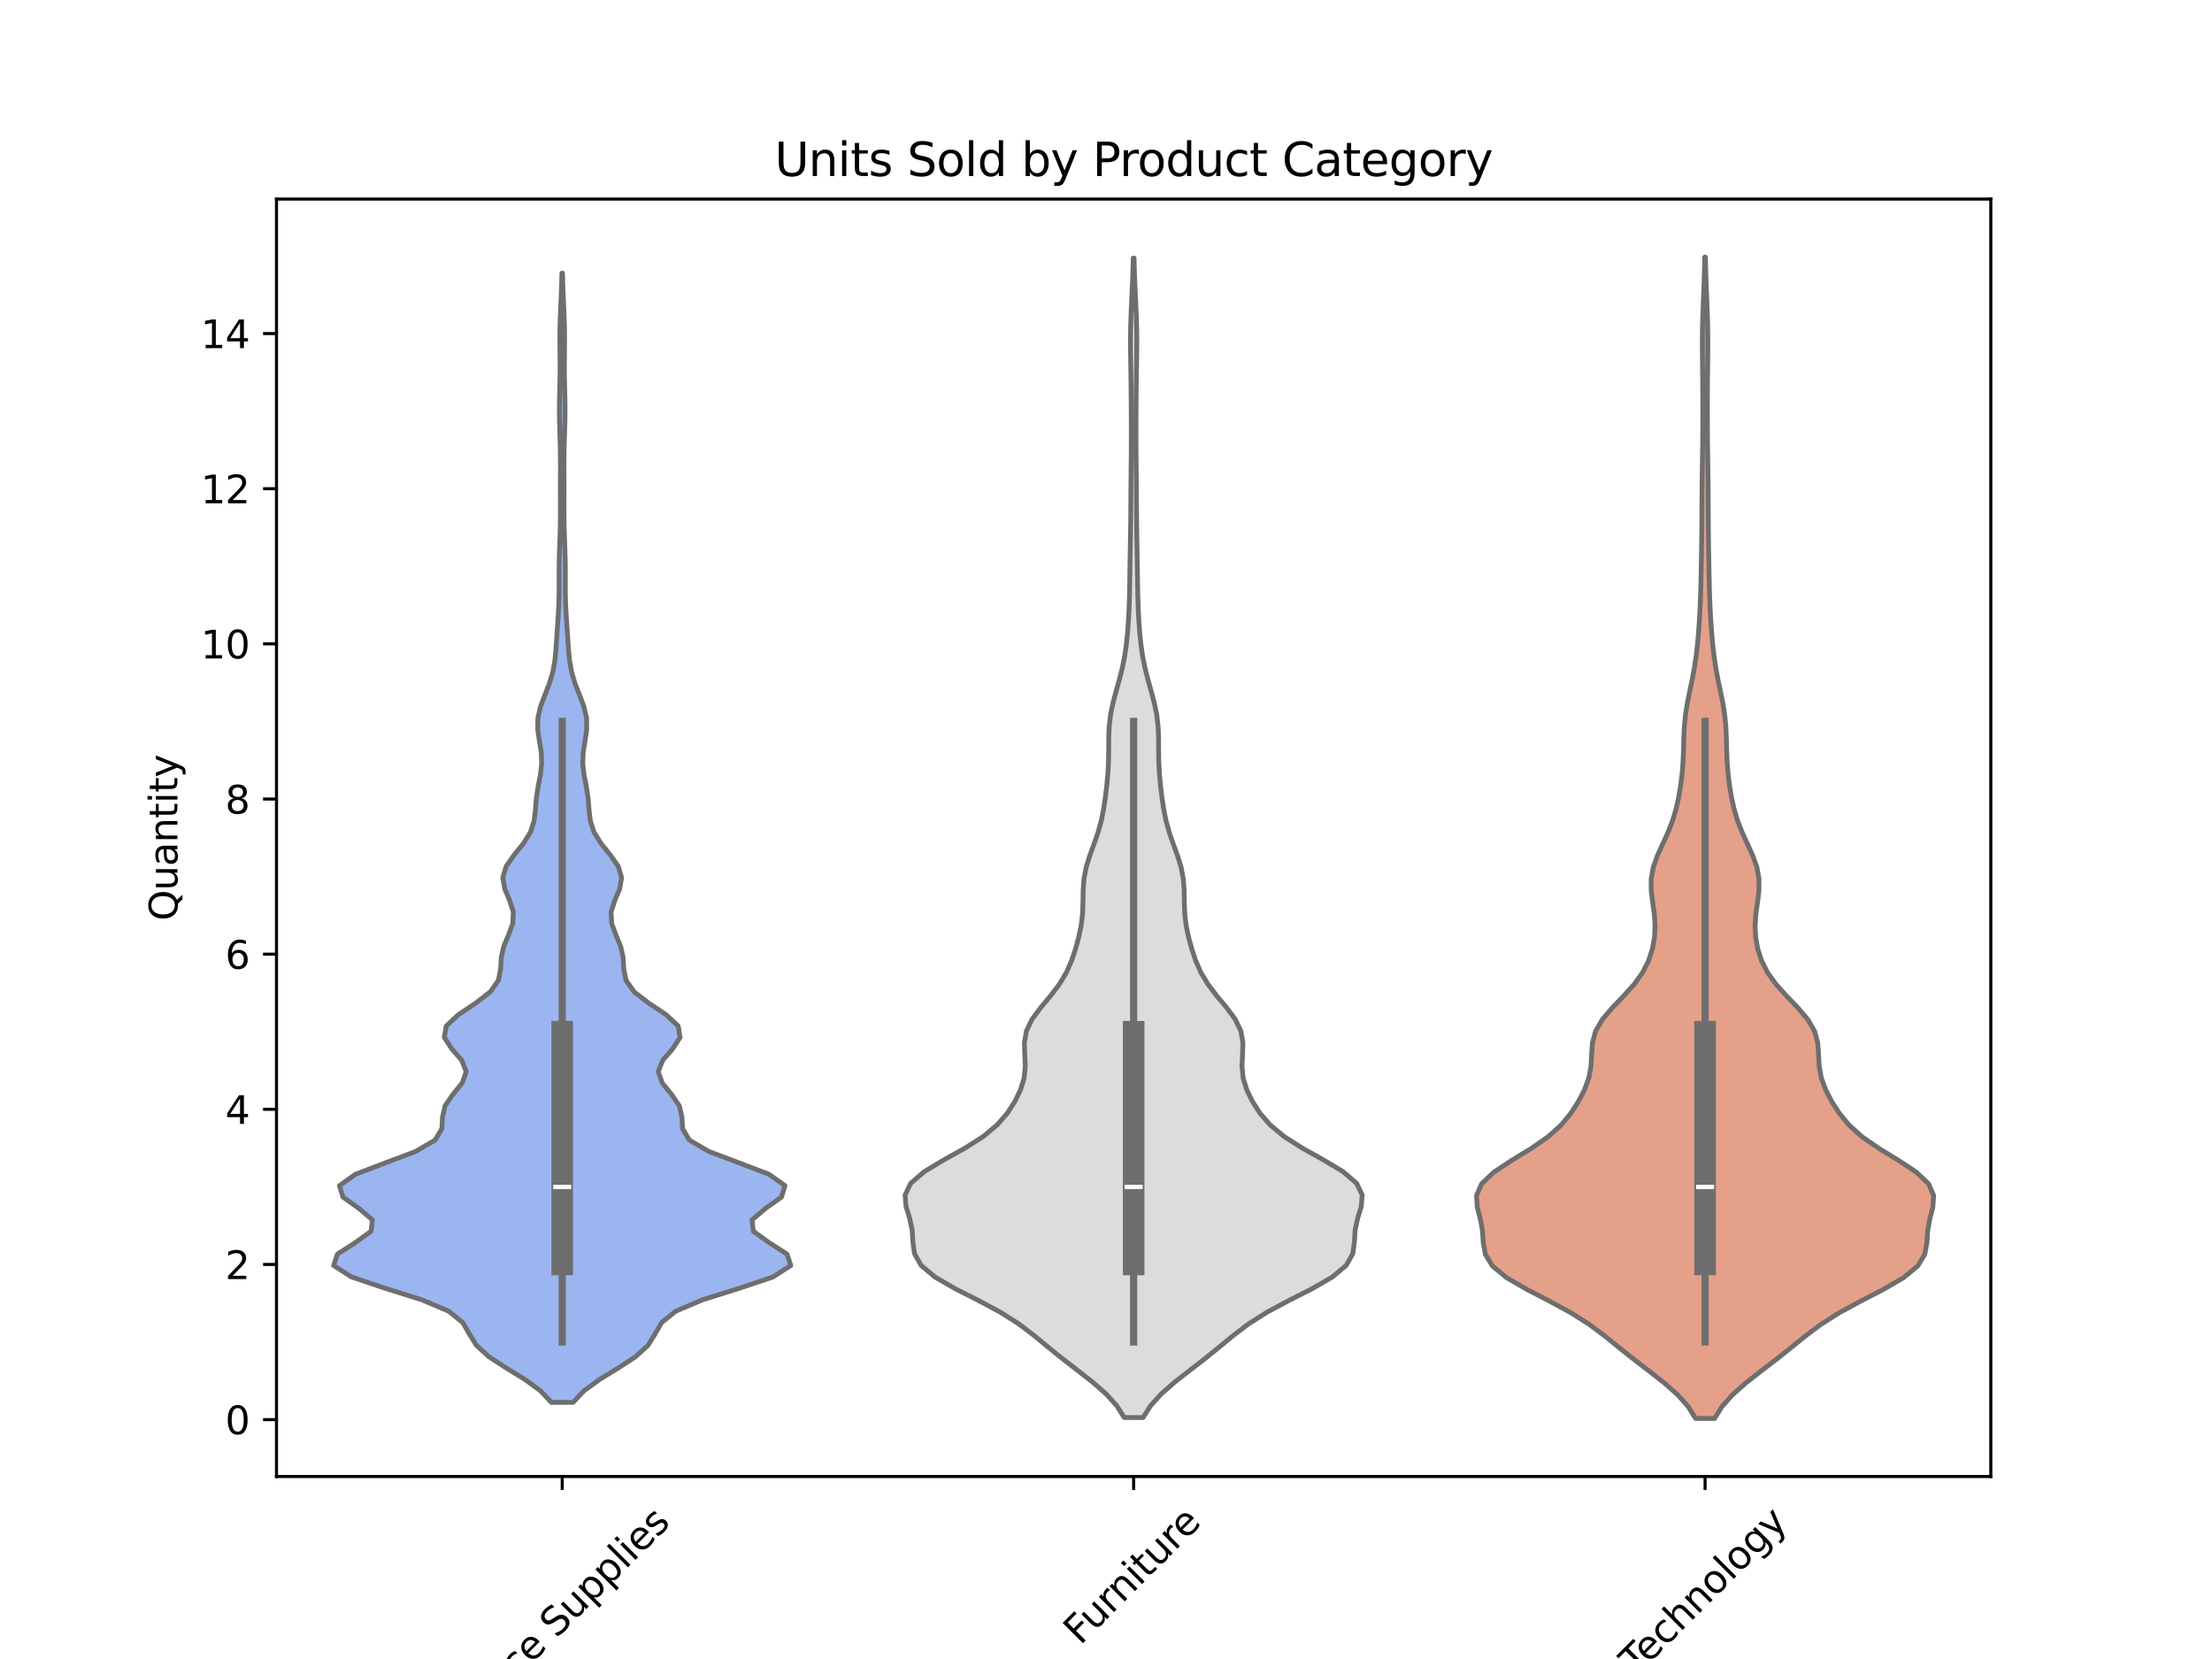 <?xml version="1.0" encoding="utf-8" standalone="no"?>
<!DOCTYPE svg PUBLIC "-//W3C//DTD SVG 1.1//EN"
  "http://www.w3.org/Graphics/SVG/1.1/DTD/svg11.dtd">
<svg xmlns:xlink="http://www.w3.org/1999/xlink" width="576pt" height="432pt" viewBox="0 0 576 432" xmlns="http://www.w3.org/2000/svg" version="1.1">
 <defs>
  <style type="text/css">*{stroke-linejoin: round; stroke-linecap: butt}</style>
 </defs>
 <g id="figure_1">
  <g id="patch_1">
   <path d="M 0 432 
L 576 432 
L 576 0 
L 0 0 
z
" style="fill: #ffffff"/>
  </g>
  <g id="axes_1">
   <g id="patch_2">
    <path d="M 72 384.48 
L 518.4 384.48 
L 518.4 51.84 
L 72 51.84 
z
" style="fill: #ffffff"/>
   </g>
   <g id="PolyCollection_1">
    <defs>
     <path id="mee1413a32f" d="M 149.23 -66.819 
L 143.57 -66.819 
L 140.783 -69.789 
L 136.722 -72.759 
L 131.883 -75.729 
L 127.32 -78.7 
L 124.061 -81.67 
L 122.219 -84.64 
L 120.505 -87.61 
L 116.817 -90.58 
L 109.803 -93.55 
L 100.326 -96.52 
L 91.504 -99.49 
L 86.88 -102.461 
L 87.867 -105.431 
L 92.487 -108.401 
L 96.622 -111.371 
L 96.976 -114.341 
L 93.486 -117.311 
L 89.305 -120.281 
L 88.389 -123.251 
L 92.566 -126.221 
L 100.344 -129.192 
L 108.224 -132.162 
L 113.302 -135.132 
L 115.068 -138.102 
L 115.217 -141.072 
L 115.896 -144.042 
L 117.931 -147.012 
L 120.346 -149.982 
L 121.403 -152.953 
L 120.215 -155.923 
L 117.63 -158.893 
L 115.701 -161.863 
L 116.206 -164.833 
L 119.383 -167.803 
L 123.848 -170.773 
L 127.689 -173.743 
L 129.785 -176.714 
L 130.368 -179.684 
L 130.528 -182.654 
L 131.2 -185.624 
L 132.444 -188.594 
L 133.53 -191.564 
L 133.662 -194.534 
L 132.721 -197.504 
L 131.447 -200.474 
L 130.925 -203.445 
L 131.811 -206.415 
L 133.889 -209.385 
L 136.289 -212.355 
L 138.136 -215.325 
L 139.092 -218.295 
L 139.429 -221.265 
L 139.67 -224.235 
L 140.127 -227.206 
L 140.704 -230.176 
L 141.055 -233.146 
L 140.937 -236.116 
L 140.455 -239.086 
L 140.019 -242.056 
L 140.062 -245.026 
L 140.744 -247.996 
L 141.864 -250.966 
L 143.032 -253.937 
L 143.932 -256.907 
L 144.473 -259.877 
L 144.76 -262.847 
L 144.958 -265.817 
L 145.161 -268.787 
L 145.367 -271.757 
L 145.521 -274.727 
L 145.589 -277.698 
L 145.592 -280.668 
L 145.591 -283.638 
L 145.632 -286.608 
L 145.724 -289.578 
L 145.829 -292.548 
L 145.905 -295.518 
L 145.932 -298.488 
L 145.927 -301.459 
L 145.919 -304.429 
L 145.927 -307.399 
L 145.94 -310.369 
L 145.928 -313.339 
L 145.871 -316.309 
L 145.779 -319.279 
L 145.695 -322.249 
L 145.662 -325.219 
L 145.695 -328.19 
L 145.766 -331.16 
L 145.827 -334.13 
L 145.842 -337.1 
L 145.816 -340.07 
L 145.787 -343.04 
L 145.8 -346.01 
L 145.875 -348.98 
L 145.997 -351.951 
L 146.13 -354.921 
L 146.243 -357.891 
L 146.321 -360.861 
L 146.479 -360.861 
L 146.479 -360.861 
L 146.557 -357.891 
L 146.67 -354.921 
L 146.803 -351.951 
L 146.925 -348.98 
L 147 -346.01 
L 147.013 -343.04 
L 146.984 -340.07 
L 146.958 -337.1 
L 146.973 -334.13 
L 147.034 -331.16 
L 147.105 -328.19 
L 147.138 -325.219 
L 147.105 -322.249 
L 147.021 -319.279 
L 146.929 -316.309 
L 146.872 -313.339 
L 146.86 -310.369 
L 146.873 -307.399 
L 146.881 -304.429 
L 146.873 -301.459 
L 146.868 -298.488 
L 146.895 -295.518 
L 146.971 -292.548 
L 147.076 -289.578 
L 147.168 -286.608 
L 147.209 -283.638 
L 147.208 -280.668 
L 147.211 -277.698 
L 147.279 -274.727 
L 147.433 -271.757 
L 147.639 -268.787 
L 147.842 -265.817 
L 148.04 -262.847 
L 148.327 -259.877 
L 148.868 -256.907 
L 149.768 -253.937 
L 150.936 -250.966 
L 152.056 -247.996 
L 152.738 -245.026 
L 152.781 -242.056 
L 152.345 -239.086 
L 151.863 -236.116 
L 151.745 -233.146 
L 152.096 -230.176 
L 152.673 -227.206 
L 153.13 -224.235 
L 153.371 -221.265 
L 153.708 -218.295 
L 154.664 -215.325 
L 156.511 -212.355 
L 158.911 -209.385 
L 160.989 -206.415 
L 161.875 -203.445 
L 161.353 -200.474 
L 160.079 -197.504 
L 159.138 -194.534 
L 159.27 -191.564 
L 160.356 -188.594 
L 161.6 -185.624 
L 162.272 -182.654 
L 162.432 -179.684 
L 163.015 -176.714 
L 165.111 -173.743 
L 168.952 -170.773 
L 173.417 -167.803 
L 176.594 -164.833 
L 177.099 -161.863 
L 175.17 -158.893 
L 172.585 -155.923 
L 171.397 -152.953 
L 172.454 -149.982 
L 174.869 -147.012 
L 176.904 -144.042 
L 177.583 -141.072 
L 177.732 -138.102 
L 179.498 -135.132 
L 184.576 -132.162 
L 192.456 -129.192 
L 200.234 -126.221 
L 204.411 -123.251 
L 203.495 -120.281 
L 199.314 -117.311 
L 195.824 -114.341 
L 196.178 -111.371 
L 200.313 -108.401 
L 204.933 -105.431 
L 205.92 -102.461 
L 201.296 -99.49 
L 192.474 -96.52 
L 182.997 -93.55 
L 175.983 -90.58 
L 172.295 -87.61 
L 170.581 -84.64 
L 168.739 -81.67 
L 165.48 -78.7 
L 160.917 -75.729 
L 156.078 -72.759 
L 152.017 -69.789 
L 149.23 -66.819 
z
" style="stroke: #6e6e6e; stroke-width: 1.25"/>
    </defs>
    <g clip-path="url(#p33094dff4e)">
     <use xlink:href="#mee1413a32f" x="0" y="432" style="fill: #9bb5f0; stroke: #6e6e6e; stroke-width: 1.25"/>
    </g>
   </g>
   <g id="PolyCollection_2">
    <defs>
     <path id="madef172f68" d="M 297.668 -62.879 
L 292.732 -62.879 
L 290.806 -65.929 
L 288.065 -68.979 
L 284.599 -72.028 
L 280.697 -75.078 
L 276.738 -78.128 
L 272.962 -81.177 
L 269.278 -84.227 
L 265.259 -87.277 
L 260.44 -90.327 
L 254.74 -93.376 
L 248.725 -96.426 
L 243.438 -99.476 
L 239.825 -102.525 
L 238.126 -105.575 
L 237.713 -108.625 
L 237.532 -111.675 
L 236.881 -114.724 
L 235.943 -117.774 
L 235.68 -120.824 
L 237.138 -123.873 
L 240.695 -126.923 
L 245.786 -129.973 
L 251.258 -133.023 
L 256.055 -136.072 
L 259.706 -139.122 
L 262.338 -142.172 
L 264.295 -145.221 
L 265.766 -148.271 
L 266.69 -151.321 
L 266.989 -154.371 
L 266.843 -157.42 
L 266.747 -160.47 
L 267.277 -163.52 
L 268.741 -166.569 
L 270.994 -169.619 
L 273.545 -172.669 
L 275.871 -175.719 
L 277.692 -178.768 
L 279.028 -181.818 
L 280.053 -184.868 
L 280.891 -187.917 
L 281.527 -190.967 
L 281.893 -194.017 
L 282.008 -197.067 
L 282.046 -200.116 
L 282.268 -203.166 
L 282.856 -206.216 
L 283.801 -209.265 
L 284.917 -212.315 
L 285.967 -215.365 
L 286.8 -218.415 
L 287.404 -221.464 
L 287.854 -224.514 
L 288.217 -227.564 
L 288.495 -230.613 
L 288.655 -233.663 
L 288.698 -236.713 
L 288.708 -239.763 
L 288.828 -242.812 
L 289.184 -245.862 
L 289.808 -248.912 
L 290.62 -251.961 
L 291.478 -255.011 
L 292.247 -258.061 
L 292.855 -261.111 
L 293.298 -264.16 
L 293.612 -267.21 
L 293.836 -270.26 
L 293.995 -273.309 
L 294.1 -276.359 
L 294.166 -279.409 
L 294.212 -282.459 
L 294.257 -285.508 
L 294.308 -288.558 
L 294.363 -291.608 
L 294.41 -294.657 
L 294.443 -297.707 
L 294.464 -300.757 
L 294.481 -303.807 
L 294.505 -306.856 
L 294.535 -309.906 
L 294.564 -312.956 
L 294.583 -316.005 
L 294.588 -319.055 
L 294.582 -322.105 
L 294.57 -325.155 
L 294.552 -328.204 
L 294.526 -331.254 
L 294.486 -334.304 
L 294.437 -337.353 
L 294.393 -340.403 
L 294.379 -343.453 
L 294.413 -346.503 
L 294.5 -349.552 
L 294.627 -352.602 
L 294.772 -355.652 
L 294.908 -358.701 
L 295.019 -361.751 
L 295.098 -364.801 
L 295.302 -364.801 
L 295.302 -364.801 
L 295.381 -361.751 
L 295.492 -358.701 
L 295.628 -355.652 
L 295.773 -352.602 
L 295.9 -349.552 
L 295.987 -346.503 
L 296.021 -343.453 
L 296.007 -340.403 
L 295.963 -337.353 
L 295.914 -334.304 
L 295.874 -331.254 
L 295.848 -328.204 
L 295.83 -325.155 
L 295.818 -322.105 
L 295.812 -319.055 
L 295.817 -316.005 
L 295.836 -312.956 
L 295.865 -309.906 
L 295.895 -306.856 
L 295.919 -303.807 
L 295.936 -300.757 
L 295.957 -297.707 
L 295.99 -294.657 
L 296.037 -291.608 
L 296.092 -288.558 
L 296.143 -285.508 
L 296.188 -282.459 
L 296.234 -279.409 
L 296.3 -276.359 
L 296.405 -273.309 
L 296.564 -270.26 
L 296.788 -267.21 
L 297.102 -264.16 
L 297.545 -261.111 
L 298.153 -258.061 
L 298.922 -255.011 
L 299.78 -251.961 
L 300.592 -248.912 
L 301.216 -245.862 
L 301.572 -242.812 
L 301.692 -239.763 
L 301.702 -236.713 
L 301.745 -233.663 
L 301.905 -230.613 
L 302.183 -227.564 
L 302.546 -224.514 
L 302.996 -221.464 
L 303.6 -218.415 
L 304.433 -215.365 
L 305.483 -212.315 
L 306.599 -209.265 
L 307.544 -206.216 
L 308.132 -203.166 
L 308.354 -200.116 
L 308.392 -197.067 
L 308.507 -194.017 
L 308.873 -190.967 
L 309.509 -187.917 
L 310.347 -184.868 
L 311.372 -181.818 
L 312.708 -178.768 
L 314.529 -175.719 
L 316.855 -172.669 
L 319.406 -169.619 
L 321.659 -166.569 
L 323.123 -163.52 
L 323.653 -160.47 
L 323.557 -157.42 
L 323.411 -154.371 
L 323.71 -151.321 
L 324.634 -148.271 
L 326.105 -145.221 
L 328.062 -142.172 
L 330.694 -139.122 
L 334.345 -136.072 
L 339.142 -133.023 
L 344.614 -129.973 
L 349.705 -126.923 
L 353.262 -123.873 
L 354.72 -120.824 
L 354.457 -117.774 
L 353.519 -114.724 
L 352.868 -111.675 
L 352.687 -108.625 
L 352.274 -105.575 
L 350.575 -102.525 
L 346.962 -99.476 
L 341.675 -96.426 
L 335.66 -93.376 
L 329.96 -90.327 
L 325.141 -87.277 
L 321.122 -84.227 
L 317.438 -81.177 
L 313.662 -78.128 
L 309.703 -75.078 
L 305.801 -72.028 
L 302.335 -68.979 
L 299.594 -65.929 
L 297.668 -62.879 
z
" style="stroke: #6e6e6e; stroke-width: 1.25"/>
    </defs>
    <g clip-path="url(#p33094dff4e)">
     <use xlink:href="#madef172f68" x="0" y="432" style="fill: #dddcdc; stroke: #6e6e6e; stroke-width: 1.25"/>
    </g>
   </g>
   <g id="PolyCollection_3">
    <defs>
     <path id="m3dc4a2dd88" d="M 446.473 -62.64 
L 441.527 -62.64 
L 439.62 -65.695 
L 436.909 -68.749 
L 433.474 -71.804 
L 429.584 -74.858 
L 425.598 -77.913 
L 421.754 -80.967 
L 417.985 -84.022 
L 413.913 -87.076 
L 409.11 -90.131 
L 403.49 -93.185 
L 397.567 -96.24 
L 392.308 -99.295 
L 388.618 -102.349 
L 386.772 -105.404 
L 386.233 -108.458 
L 386.034 -111.513 
L 385.485 -114.567 
L 384.691 -117.622 
L 384.48 -120.676 
L 385.796 -123.731 
L 389.01 -126.785 
L 393.636 -129.84 
L 398.643 -132.895 
L 403.07 -135.949 
L 406.486 -139.004 
L 409.016 -142.058 
L 410.987 -145.113 
L 412.573 -148.167 
L 413.704 -151.222 
L 414.281 -154.276 
L 414.444 -157.331 
L 414.653 -160.385 
L 415.47 -163.44 
L 417.223 -166.495 
L 419.806 -169.549 
L 422.749 -172.604 
L 425.503 -175.658 
L 427.704 -178.713 
L 429.263 -181.767 
L 430.268 -184.822 
L 430.826 -187.876 
L 430.98 -190.931 
L 430.773 -193.985 
L 430.345 -197.04 
L 429.971 -200.095 
L 429.963 -203.149 
L 430.519 -206.204 
L 431.61 -209.258 
L 433.004 -212.313 
L 434.4 -215.367 
L 435.583 -218.422 
L 436.485 -221.476 
L 437.153 -224.531 
L 437.656 -227.585 
L 438.027 -230.64 
L 438.264 -233.695 
L 438.384 -236.749 
L 438.458 -239.804 
L 438.598 -242.858 
L 438.9 -245.913 
L 439.389 -248.967 
L 440.008 -252.022 
L 440.65 -255.076 
L 441.223 -258.131 
L 441.68 -261.185 
L 442.028 -264.24 
L 442.296 -267.295 
L 442.511 -270.349 
L 442.682 -273.404 
L 442.81 -276.458 
L 442.9 -279.513 
L 442.965 -282.567 
L 443.018 -285.622 
L 443.069 -288.676 
L 443.115 -291.731 
L 443.15 -294.785 
L 443.17 -297.84 
L 443.182 -300.895 
L 443.198 -303.949 
L 443.227 -307.004 
L 443.271 -310.058 
L 443.319 -313.113 
L 443.361 -316.167 
L 443.388 -319.222 
L 443.402 -322.276 
L 443.406 -325.331 
L 443.4 -328.385 
L 443.385 -331.44 
L 443.358 -334.495 
L 443.322 -337.549 
L 443.293 -340.604 
L 443.289 -343.658 
L 443.324 -346.713 
L 443.402 -349.767 
L 443.513 -352.822 
L 443.636 -355.876 
L 443.752 -358.931 
L 443.846 -361.985 
L 443.913 -365.04 
L 444.087 -365.04 
L 444.087 -365.04 
L 444.154 -361.985 
L 444.248 -358.931 
L 444.364 -355.876 
L 444.487 -352.822 
L 444.598 -349.767 
L 444.676 -346.713 
L 444.711 -343.658 
L 444.707 -340.604 
L 444.678 -337.549 
L 444.642 -334.495 
L 444.615 -331.44 
L 444.6 -328.385 
L 444.594 -325.331 
L 444.598 -322.276 
L 444.612 -319.222 
L 444.639 -316.167 
L 444.681 -313.113 
L 444.729 -310.058 
L 444.773 -307.004 
L 444.802 -303.949 
L 444.818 -300.895 
L 444.83 -297.84 
L 444.85 -294.785 
L 444.885 -291.731 
L 444.931 -288.676 
L 444.982 -285.622 
L 445.035 -282.567 
L 445.1 -279.513 
L 445.19 -276.458 
L 445.318 -273.404 
L 445.489 -270.349 
L 445.704 -267.295 
L 445.972 -264.24 
L 446.32 -261.185 
L 446.777 -258.131 
L 447.35 -255.076 
L 447.992 -252.022 
L 448.611 -248.967 
L 449.1 -245.913 
L 449.402 -242.858 
L 449.542 -239.804 
L 449.616 -236.749 
L 449.736 -233.695 
L 449.973 -230.64 
L 450.344 -227.585 
L 450.847 -224.531 
L 451.515 -221.476 
L 452.417 -218.422 
L 453.6 -215.367 
L 454.996 -212.313 
L 456.39 -209.258 
L 457.481 -206.204 
L 458.037 -203.149 
L 458.029 -200.095 
L 457.655 -197.04 
L 457.227 -193.985 
L 457.02 -190.931 
L 457.174 -187.876 
L 457.732 -184.822 
L 458.737 -181.767 
L 460.296 -178.713 
L 462.497 -175.658 
L 465.251 -172.604 
L 468.194 -169.549 
L 470.777 -166.495 
L 472.53 -163.44 
L 473.347 -160.385 
L 473.556 -157.331 
L 473.719 -154.276 
L 474.296 -151.222 
L 475.427 -148.167 
L 477.013 -145.113 
L 478.984 -142.058 
L 481.514 -139.004 
L 484.93 -135.949 
L 489.357 -132.895 
L 494.364 -129.84 
L 498.99 -126.785 
L 502.204 -123.731 
L 503.52 -120.676 
L 503.309 -117.622 
L 502.515 -114.567 
L 501.966 -111.513 
L 501.767 -108.458 
L 501.228 -105.404 
L 499.382 -102.349 
L 495.692 -99.295 
L 490.433 -96.24 
L 484.51 -93.185 
L 478.89 -90.131 
L 474.087 -87.076 
L 470.015 -84.022 
L 466.246 -80.967 
L 462.402 -77.913 
L 458.416 -74.858 
L 454.526 -71.804 
L 451.091 -68.749 
L 448.38 -65.695 
L 446.473 -62.64 
z
" style="stroke: #6e6e6e; stroke-width: 1.25"/>
    </defs>
    <g clip-path="url(#p33094dff4e)">
     <use xlink:href="#m3dc4a2dd88" x="0" y="432" style="fill: #e5a089; stroke: #6e6e6e; stroke-width: 1.25"/>
    </g>
   </g>
   <g id="matplotlib.axis_1">
    <g id="xtick_1">
     <g id="line2d_1">
      <defs>
       <path id="m7c910fa4a7" d="M 0 0 
L 0 3.5 
" style="stroke: #000000; stroke-width: 0.8"/>
      </defs>
      <g>
       <use xlink:href="#m7c910fa4a7" x="146.4" y="384.48" style="stroke: #000000; stroke-width: 0.8"/>
      </g>
     </g>
     <g id="text_1">
      <!-- Office Supplies -->
      <g transform="translate(121.898 449.76) rotate(-45) scale(0.1 -0.1)">
       <defs>
        <path id="DejaVuSans-4f" d="M 2522 4238 
Q 1834 4238 1429 3725 
Q 1025 3213 1025 2328 
Q 1025 1447 1429 934 
Q 1834 422 2522 422 
Q 3209 422 3611 934 
Q 4013 1447 4013 2328 
Q 4013 3213 3611 3725 
Q 3209 4238 2522 4238 
z
M 2522 4750 
Q 3503 4750 4090 4092 
Q 4678 3434 4678 2328 
Q 4678 1225 4090 567 
Q 3503 -91 2522 -91 
Q 1538 -91 948 565 
Q 359 1222 359 2328 
Q 359 3434 948 4092 
Q 1538 4750 2522 4750 
z
" transform="scale(0.016)"/>
        <path id="DejaVuSans-66" d="M 2375 4863 
L 2375 4384 
L 1825 4384 
Q 1516 4384 1395 4259 
Q 1275 4134 1275 3809 
L 1275 3500 
L 2222 3500 
L 2222 3053 
L 1275 3053 
L 1275 0 
L 697 0 
L 697 3053 
L 147 3053 
L 147 3500 
L 697 3500 
L 697 3744 
Q 697 4328 969 4595 
Q 1241 4863 1831 4863 
L 2375 4863 
z
" transform="scale(0.016)"/>
        <path id="DejaVuSans-69" d="M 603 3500 
L 1178 3500 
L 1178 0 
L 603 0 
L 603 3500 
z
M 603 4863 
L 1178 4863 
L 1178 4134 
L 603 4134 
L 603 4863 
z
" transform="scale(0.016)"/>
        <path id="DejaVuSans-63" d="M 3122 3366 
L 3122 2828 
Q 2878 2963 2633 3030 
Q 2388 3097 2138 3097 
Q 1578 3097 1268 2742 
Q 959 2388 959 1747 
Q 959 1106 1268 751 
Q 1578 397 2138 397 
Q 2388 397 2633 464 
Q 2878 531 3122 666 
L 3122 134 
Q 2881 22 2623 -34 
Q 2366 -91 2075 -91 
Q 1284 -91 818 406 
Q 353 903 353 1747 
Q 353 2603 823 3093 
Q 1294 3584 2113 3584 
Q 2378 3584 2631 3529 
Q 2884 3475 3122 3366 
z
" transform="scale(0.016)"/>
        <path id="DejaVuSans-65" d="M 3597 1894 
L 3597 1613 
L 953 1613 
Q 991 1019 1311 708 
Q 1631 397 2203 397 
Q 2534 397 2845 478 
Q 3156 559 3463 722 
L 3463 178 
Q 3153 47 2828 -22 
Q 2503 -91 2169 -91 
Q 1331 -91 842 396 
Q 353 884 353 1716 
Q 353 2575 817 3079 
Q 1281 3584 2069 3584 
Q 2775 3584 3186 3129 
Q 3597 2675 3597 1894 
z
M 3022 2063 
Q 3016 2534 2758 2815 
Q 2500 3097 2075 3097 
Q 1594 3097 1305 2825 
Q 1016 2553 972 2059 
L 3022 2063 
z
" transform="scale(0.016)"/>
        <path id="DejaVuSans-20" transform="scale(0.016)"/>
        <path id="DejaVuSans-53" d="M 3425 4513 
L 3425 3897 
Q 3066 4069 2747 4153 
Q 2428 4238 2131 4238 
Q 1616 4238 1336 4038 
Q 1056 3838 1056 3469 
Q 1056 3159 1242 3001 
Q 1428 2844 1947 2747 
L 2328 2669 
Q 3034 2534 3370 2195 
Q 3706 1856 3706 1288 
Q 3706 609 3251 259 
Q 2797 -91 1919 -91 
Q 1588 -91 1214 -16 
Q 841 59 441 206 
L 441 856 
Q 825 641 1194 531 
Q 1563 422 1919 422 
Q 2459 422 2753 634 
Q 3047 847 3047 1241 
Q 3047 1584 2836 1778 
Q 2625 1972 2144 2069 
L 1759 2144 
Q 1053 2284 737 2584 
Q 422 2884 422 3419 
Q 422 4038 858 4394 
Q 1294 4750 2059 4750 
Q 2388 4750 2728 4690 
Q 3069 4631 3425 4513 
z
" transform="scale(0.016)"/>
        <path id="DejaVuSans-75" d="M 544 1381 
L 544 3500 
L 1119 3500 
L 1119 1403 
Q 1119 906 1312 657 
Q 1506 409 1894 409 
Q 2359 409 2629 706 
Q 2900 1003 2900 1516 
L 2900 3500 
L 3475 3500 
L 3475 0 
L 2900 0 
L 2900 538 
Q 2691 219 2414 64 
Q 2138 -91 1772 -91 
Q 1169 -91 856 284 
Q 544 659 544 1381 
z
M 1991 3584 
L 1991 3584 
z
" transform="scale(0.016)"/>
        <path id="DejaVuSans-70" d="M 1159 525 
L 1159 -1331 
L 581 -1331 
L 581 3500 
L 1159 3500 
L 1159 2969 
Q 1341 3281 1617 3432 
Q 1894 3584 2278 3584 
Q 2916 3584 3314 3078 
Q 3713 2572 3713 1747 
Q 3713 922 3314 415 
Q 2916 -91 2278 -91 
Q 1894 -91 1617 61 
Q 1341 213 1159 525 
z
M 3116 1747 
Q 3116 2381 2855 2742 
Q 2594 3103 2138 3103 
Q 1681 3103 1420 2742 
Q 1159 2381 1159 1747 
Q 1159 1113 1420 752 
Q 1681 391 2138 391 
Q 2594 391 2855 752 
Q 3116 1113 3116 1747 
z
" transform="scale(0.016)"/>
        <path id="DejaVuSans-6c" d="M 603 4863 
L 1178 4863 
L 1178 0 
L 603 0 
L 603 4863 
z
" transform="scale(0.016)"/>
        <path id="DejaVuSans-73" d="M 2834 3397 
L 2834 2853 
Q 2591 2978 2328 3040 
Q 2066 3103 1784 3103 
Q 1356 3103 1142 2972 
Q 928 2841 928 2578 
Q 928 2378 1081 2264 
Q 1234 2150 1697 2047 
L 1894 2003 
Q 2506 1872 2764 1633 
Q 3022 1394 3022 966 
Q 3022 478 2636 193 
Q 2250 -91 1575 -91 
Q 1294 -91 989 -36 
Q 684 19 347 128 
L 347 722 
Q 666 556 975 473 
Q 1284 391 1588 391 
Q 1994 391 2212 530 
Q 2431 669 2431 922 
Q 2431 1156 2273 1281 
Q 2116 1406 1581 1522 
L 1381 1569 
Q 847 1681 609 1914 
Q 372 2147 372 2553 
Q 372 3047 722 3315 
Q 1072 3584 1716 3584 
Q 2034 3584 2315 3537 
Q 2597 3491 2834 3397 
z
" transform="scale(0.016)"/>
       </defs>
       <use xlink:href="#DejaVuSans-4f"/>
       <use xlink:href="#DejaVuSans-66" x="78.711"/>
       <use xlink:href="#DejaVuSans-66" x="113.916"/>
       <use xlink:href="#DejaVuSans-69" x="149.121"/>
       <use xlink:href="#DejaVuSans-63" x="176.904"/>
       <use xlink:href="#DejaVuSans-65" x="231.885"/>
       <use xlink:href="#DejaVuSans-20" x="293.408"/>
       <use xlink:href="#DejaVuSans-53" x="325.195"/>
       <use xlink:href="#DejaVuSans-75" x="388.672"/>
       <use xlink:href="#DejaVuSans-70" x="452.051"/>
       <use xlink:href="#DejaVuSans-70" x="515.527"/>
       <use xlink:href="#DejaVuSans-6c" x="579.004"/>
       <use xlink:href="#DejaVuSans-69" x="606.787"/>
       <use xlink:href="#DejaVuSans-65" x="634.57"/>
       <use xlink:href="#DejaVuSans-73" x="696.094"/>
      </g>
     </g>
    </g>
    <g id="xtick_2">
     <g id="line2d_2">
      <g>
       <use xlink:href="#m7c910fa4a7" x="295.2" y="384.48" style="stroke: #000000; stroke-width: 0.8"/>
      </g>
     </g>
     <g id="text_2">
      <!-- Furniture -->
      <g transform="translate(281.281 428.593) rotate(-45) scale(0.1 -0.1)">
       <defs>
        <path id="DejaVuSans-46" d="M 628 4666 
L 3309 4666 
L 3309 4134 
L 1259 4134 
L 1259 2759 
L 3109 2759 
L 3109 2228 
L 1259 2228 
L 1259 0 
L 628 0 
L 628 4666 
z
" transform="scale(0.016)"/>
        <path id="DejaVuSans-72" d="M 2631 2963 
Q 2534 3019 2420 3045 
Q 2306 3072 2169 3072 
Q 1681 3072 1420 2755 
Q 1159 2438 1159 1844 
L 1159 0 
L 581 0 
L 581 3500 
L 1159 3500 
L 1159 2956 
Q 1341 3275 1631 3429 
Q 1922 3584 2338 3584 
Q 2397 3584 2469 3576 
Q 2541 3569 2628 3553 
L 2631 2963 
z
" transform="scale(0.016)"/>
        <path id="DejaVuSans-6e" d="M 3513 2113 
L 3513 0 
L 2938 0 
L 2938 2094 
Q 2938 2591 2744 2837 
Q 2550 3084 2163 3084 
Q 1697 3084 1428 2787 
Q 1159 2491 1159 1978 
L 1159 0 
L 581 0 
L 581 3500 
L 1159 3500 
L 1159 2956 
Q 1366 3272 1645 3428 
Q 1925 3584 2291 3584 
Q 2894 3584 3203 3211 
Q 3513 2838 3513 2113 
z
" transform="scale(0.016)"/>
        <path id="DejaVuSans-74" d="M 1172 4494 
L 1172 3500 
L 2356 3500 
L 2356 3053 
L 1172 3053 
L 1172 1153 
Q 1172 725 1289 603 
Q 1406 481 1766 481 
L 2356 481 
L 2356 0 
L 1766 0 
Q 1100 0 847 248 
Q 594 497 594 1153 
L 594 3053 
L 172 3053 
L 172 3500 
L 594 3500 
L 594 4494 
L 1172 4494 
z
" transform="scale(0.016)"/>
       </defs>
       <use xlink:href="#DejaVuSans-46"/>
       <use xlink:href="#DejaVuSans-75" x="52.02"/>
       <use xlink:href="#DejaVuSans-72" x="115.398"/>
       <use xlink:href="#DejaVuSans-6e" x="154.762"/>
       <use xlink:href="#DejaVuSans-69" x="218.141"/>
       <use xlink:href="#DejaVuSans-74" x="245.924"/>
       <use xlink:href="#DejaVuSans-75" x="285.133"/>
       <use xlink:href="#DejaVuSans-72" x="348.512"/>
       <use xlink:href="#DejaVuSans-65" x="387.375"/>
      </g>
     </g>
    </g>
    <g id="xtick_3">
     <g id="line2d_3">
      <g>
       <use xlink:href="#m7c910fa4a7" x="444" y="384.48" style="stroke: #000000; stroke-width: 0.8"/>
      </g>
     </g>
     <g id="text_3">
      <!-- Technology -->
      <g transform="translate(426.146 436.463) rotate(-45) scale(0.1 -0.1)">
       <defs>
        <path id="DejaVuSans-54" d="M -19 4666 
L 3928 4666 
L 3928 4134 
L 2272 4134 
L 2272 0 
L 1638 0 
L 1638 4134 
L -19 4134 
L -19 4666 
z
" transform="scale(0.016)"/>
        <path id="DejaVuSans-68" d="M 3513 2113 
L 3513 0 
L 2938 0 
L 2938 2094 
Q 2938 2591 2744 2837 
Q 2550 3084 2163 3084 
Q 1697 3084 1428 2787 
Q 1159 2491 1159 1978 
L 1159 0 
L 581 0 
L 581 4863 
L 1159 4863 
L 1159 2956 
Q 1366 3272 1645 3428 
Q 1925 3584 2291 3584 
Q 2894 3584 3203 3211 
Q 3513 2838 3513 2113 
z
" transform="scale(0.016)"/>
        <path id="DejaVuSans-6f" d="M 1959 3097 
Q 1497 3097 1228 2736 
Q 959 2375 959 1747 
Q 959 1119 1226 758 
Q 1494 397 1959 397 
Q 2419 397 2687 759 
Q 2956 1122 2956 1747 
Q 2956 2369 2687 2733 
Q 2419 3097 1959 3097 
z
M 1959 3584 
Q 2709 3584 3137 3096 
Q 3566 2609 3566 1747 
Q 3566 888 3137 398 
Q 2709 -91 1959 -91 
Q 1206 -91 779 398 
Q 353 888 353 1747 
Q 353 2609 779 3096 
Q 1206 3584 1959 3584 
z
" transform="scale(0.016)"/>
        <path id="DejaVuSans-67" d="M 2906 1791 
Q 2906 2416 2648 2759 
Q 2391 3103 1925 3103 
Q 1463 3103 1205 2759 
Q 947 2416 947 1791 
Q 947 1169 1205 825 
Q 1463 481 1925 481 
Q 2391 481 2648 825 
Q 2906 1169 2906 1791 
z
M 3481 434 
Q 3481 -459 3084 -895 
Q 2688 -1331 1869 -1331 
Q 1566 -1331 1297 -1286 
Q 1028 -1241 775 -1147 
L 775 -588 
Q 1028 -725 1275 -790 
Q 1522 -856 1778 -856 
Q 2344 -856 2625 -561 
Q 2906 -266 2906 331 
L 2906 616 
Q 2728 306 2450 153 
Q 2172 0 1784 0 
Q 1141 0 747 490 
Q 353 981 353 1791 
Q 353 2603 747 3093 
Q 1141 3584 1784 3584 
Q 2172 3584 2450 3431 
Q 2728 3278 2906 2969 
L 2906 3500 
L 3481 3500 
L 3481 434 
z
" transform="scale(0.016)"/>
        <path id="DejaVuSans-79" d="M 2059 -325 
Q 1816 -950 1584 -1140 
Q 1353 -1331 966 -1331 
L 506 -1331 
L 506 -850 
L 844 -850 
Q 1081 -850 1212 -737 
Q 1344 -625 1503 -206 
L 1606 56 
L 191 3500 
L 800 3500 
L 1894 763 
L 2988 3500 
L 3597 3500 
L 2059 -325 
z
" transform="scale(0.016)"/>
       </defs>
       <use xlink:href="#DejaVuSans-54"/>
       <use xlink:href="#DejaVuSans-65" x="44.084"/>
       <use xlink:href="#DejaVuSans-63" x="105.607"/>
       <use xlink:href="#DejaVuSans-68" x="160.588"/>
       <use xlink:href="#DejaVuSans-6e" x="223.967"/>
       <use xlink:href="#DejaVuSans-6f" x="287.346"/>
       <use xlink:href="#DejaVuSans-6c" x="348.527"/>
       <use xlink:href="#DejaVuSans-6f" x="376.311"/>
       <use xlink:href="#DejaVuSans-67" x="437.492"/>
       <use xlink:href="#DejaVuSans-79" x="500.969"/>
      </g>
     </g>
    </g>
    <g id="text_4">
     <!-- Category -->
     <g transform="translate(272.359 462.829) scale(0.1 -0.1)">
      <defs>
       <path id="DejaVuSans-43" d="M 4122 4306 
L 4122 3641 
Q 3803 3938 3442 4084 
Q 3081 4231 2675 4231 
Q 1875 4231 1450 3742 
Q 1025 3253 1025 2328 
Q 1025 1406 1450 917 
Q 1875 428 2675 428 
Q 3081 428 3442 575 
Q 3803 722 4122 1019 
L 4122 359 
Q 3791 134 3420 21 
Q 3050 -91 2638 -91 
Q 1578 -91 968 557 
Q 359 1206 359 2328 
Q 359 3453 968 4101 
Q 1578 4750 2638 4750 
Q 3056 4750 3426 4639 
Q 3797 4528 4122 4306 
z
" transform="scale(0.016)"/>
       <path id="DejaVuSans-61" d="M 2194 1759 
Q 1497 1759 1228 1600 
Q 959 1441 959 1056 
Q 959 750 1161 570 
Q 1363 391 1709 391 
Q 2188 391 2477 730 
Q 2766 1069 2766 1631 
L 2766 1759 
L 2194 1759 
z
M 3341 1997 
L 3341 0 
L 2766 0 
L 2766 531 
Q 2569 213 2275 61 
Q 1981 -91 1556 -91 
Q 1019 -91 701 211 
Q 384 513 384 1019 
Q 384 1609 779 1909 
Q 1175 2209 1959 2209 
L 2766 2209 
L 2766 2266 
Q 2766 2663 2505 2880 
Q 2244 3097 1772 3097 
Q 1472 3097 1187 3025 
Q 903 2953 641 2809 
L 641 3341 
Q 956 3463 1253 3523 
Q 1550 3584 1831 3584 
Q 2591 3584 2966 3190 
Q 3341 2797 3341 1997 
z
" transform="scale(0.016)"/>
      </defs>
      <use xlink:href="#DejaVuSans-43"/>
      <use xlink:href="#DejaVuSans-61" x="69.824"/>
      <use xlink:href="#DejaVuSans-74" x="131.104"/>
      <use xlink:href="#DejaVuSans-65" x="170.312"/>
      <use xlink:href="#DejaVuSans-67" x="231.836"/>
      <use xlink:href="#DejaVuSans-6f" x="295.312"/>
      <use xlink:href="#DejaVuSans-72" x="356.494"/>
      <use xlink:href="#DejaVuSans-79" x="397.607"/>
     </g>
    </g>
   </g>
   <g id="matplotlib.axis_2">
    <g id="ytick_1">
     <g id="line2d_4">
      <defs>
       <path id="m766b3f1448" d="M 0 0 
L -3.5 0 
" style="stroke: #000000; stroke-width: 0.8"/>
      </defs>
      <g>
       <use xlink:href="#m766b3f1448" x="72" y="369.662" style="stroke: #000000; stroke-width: 0.8"/>
      </g>
     </g>
     <g id="text_5">
      <!-- 0 -->
      <g transform="translate(58.638 373.461) scale(0.1 -0.1)">
       <defs>
        <path id="DejaVuSans-30" d="M 2034 4250 
Q 1547 4250 1301 3770 
Q 1056 3291 1056 2328 
Q 1056 1369 1301 889 
Q 1547 409 2034 409 
Q 2525 409 2770 889 
Q 3016 1369 3016 2328 
Q 3016 3291 2770 3770 
Q 2525 4250 2034 4250 
z
M 2034 4750 
Q 2819 4750 3233 4129 
Q 3647 3509 3647 2328 
Q 3647 1150 3233 529 
Q 2819 -91 2034 -91 
Q 1250 -91 836 529 
Q 422 1150 422 2328 
Q 422 3509 836 4129 
Q 1250 4750 2034 4750 
z
" transform="scale(0.016)"/>
       </defs>
       <use xlink:href="#DejaVuSans-30"/>
      </g>
     </g>
    </g>
    <g id="ytick_2">
     <g id="line2d_5">
      <g>
       <use xlink:href="#m766b3f1448" x="72" y="329.261" style="stroke: #000000; stroke-width: 0.8"/>
      </g>
     </g>
     <g id="text_6">
      <!-- 2 -->
      <g transform="translate(58.638 333.06) scale(0.1 -0.1)">
       <defs>
        <path id="DejaVuSans-32" d="M 1228 531 
L 3431 531 
L 3431 0 
L 469 0 
L 469 531 
Q 828 903 1448 1529 
Q 2069 2156 2228 2338 
Q 2531 2678 2651 2914 
Q 2772 3150 2772 3378 
Q 2772 3750 2511 3984 
Q 2250 4219 1831 4219 
Q 1534 4219 1204 4116 
Q 875 4013 500 3803 
L 500 4441 
Q 881 4594 1212 4672 
Q 1544 4750 1819 4750 
Q 2544 4750 2975 4387 
Q 3406 4025 3406 3419 
Q 3406 3131 3298 2873 
Q 3191 2616 2906 2266 
Q 2828 2175 2409 1742 
Q 1991 1309 1228 531 
z
" transform="scale(0.016)"/>
       </defs>
       <use xlink:href="#DejaVuSans-32"/>
      </g>
     </g>
    </g>
    <g id="ytick_3">
     <g id="line2d_6">
      <g>
       <use xlink:href="#m766b3f1448" x="72" y="288.861" style="stroke: #000000; stroke-width: 0.8"/>
      </g>
     </g>
     <g id="text_7">
      <!-- 4 -->
      <g transform="translate(58.638 292.66) scale(0.1 -0.1)">
       <defs>
        <path id="DejaVuSans-34" d="M 2419 4116 
L 825 1625 
L 2419 1625 
L 2419 4116 
z
M 2253 4666 
L 3047 4666 
L 3047 1625 
L 3713 1625 
L 3713 1100 
L 3047 1100 
L 3047 0 
L 2419 0 
L 2419 1100 
L 313 1100 
L 313 1709 
L 2253 4666 
z
" transform="scale(0.016)"/>
       </defs>
       <use xlink:href="#DejaVuSans-34"/>
      </g>
     </g>
    </g>
    <g id="ytick_4">
     <g id="line2d_7">
      <g>
       <use xlink:href="#m766b3f1448" x="72" y="248.46" style="stroke: #000000; stroke-width: 0.8"/>
      </g>
     </g>
     <g id="text_8">
      <!-- 6 -->
      <g transform="translate(58.638 252.26) scale(0.1 -0.1)">
       <defs>
        <path id="DejaVuSans-36" d="M 2113 2584 
Q 1688 2584 1439 2293 
Q 1191 2003 1191 1497 
Q 1191 994 1439 701 
Q 1688 409 2113 409 
Q 2538 409 2786 701 
Q 3034 994 3034 1497 
Q 3034 2003 2786 2293 
Q 2538 2584 2113 2584 
z
M 3366 4563 
L 3366 3988 
Q 3128 4100 2886 4159 
Q 2644 4219 2406 4219 
Q 1781 4219 1451 3797 
Q 1122 3375 1075 2522 
Q 1259 2794 1537 2939 
Q 1816 3084 2150 3084 
Q 2853 3084 3261 2657 
Q 3669 2231 3669 1497 
Q 3669 778 3244 343 
Q 2819 -91 2113 -91 
Q 1303 -91 875 529 
Q 447 1150 447 2328 
Q 447 3434 972 4092 
Q 1497 4750 2381 4750 
Q 2619 4750 2861 4703 
Q 3103 4656 3366 4563 
z
" transform="scale(0.016)"/>
       </defs>
       <use xlink:href="#DejaVuSans-36"/>
      </g>
     </g>
    </g>
    <g id="ytick_5">
     <g id="line2d_8">
      <g>
       <use xlink:href="#m766b3f1448" x="72" y="208.06" style="stroke: #000000; stroke-width: 0.8"/>
      </g>
     </g>
     <g id="text_9">
      <!-- 8 -->
      <g transform="translate(58.638 211.859) scale(0.1 -0.1)">
       <defs>
        <path id="DejaVuSans-38" d="M 2034 2216 
Q 1584 2216 1326 1975 
Q 1069 1734 1069 1313 
Q 1069 891 1326 650 
Q 1584 409 2034 409 
Q 2484 409 2743 651 
Q 3003 894 3003 1313 
Q 3003 1734 2745 1975 
Q 2488 2216 2034 2216 
z
M 1403 2484 
Q 997 2584 770 2862 
Q 544 3141 544 3541 
Q 544 4100 942 4425 
Q 1341 4750 2034 4750 
Q 2731 4750 3128 4425 
Q 3525 4100 3525 3541 
Q 3525 3141 3298 2862 
Q 3072 2584 2669 2484 
Q 3125 2378 3379 2068 
Q 3634 1759 3634 1313 
Q 3634 634 3220 271 
Q 2806 -91 2034 -91 
Q 1263 -91 848 271 
Q 434 634 434 1313 
Q 434 1759 690 2068 
Q 947 2378 1403 2484 
z
M 1172 3481 
Q 1172 3119 1398 2916 
Q 1625 2713 2034 2713 
Q 2441 2713 2670 2916 
Q 2900 3119 2900 3481 
Q 2900 3844 2670 4047 
Q 2441 4250 2034 4250 
Q 1625 4250 1398 4047 
Q 1172 3844 1172 3481 
z
" transform="scale(0.016)"/>
       </defs>
       <use xlink:href="#DejaVuSans-38"/>
      </g>
     </g>
    </g>
    <g id="ytick_6">
     <g id="line2d_9">
      <g>
       <use xlink:href="#m766b3f1448" x="72" y="167.659" style="stroke: #000000; stroke-width: 0.8"/>
      </g>
     </g>
     <g id="text_10">
      <!-- 10 -->
      <g transform="translate(52.275 171.459) scale(0.1 -0.1)">
       <defs>
        <path id="DejaVuSans-31" d="M 794 531 
L 1825 531 
L 1825 4091 
L 703 3866 
L 703 4441 
L 1819 4666 
L 2450 4666 
L 2450 531 
L 3481 531 
L 3481 0 
L 794 0 
L 794 531 
z
" transform="scale(0.016)"/>
       </defs>
       <use xlink:href="#DejaVuSans-31"/>
       <use xlink:href="#DejaVuSans-30" x="63.623"/>
      </g>
     </g>
    </g>
    <g id="ytick_7">
     <g id="line2d_10">
      <g>
       <use xlink:href="#m766b3f1448" x="72" y="127.259" style="stroke: #000000; stroke-width: 0.8"/>
      </g>
     </g>
     <g id="text_11">
      <!-- 12 -->
      <g transform="translate(52.275 131.058) scale(0.1 -0.1)">
       <use xlink:href="#DejaVuSans-31"/>
       <use xlink:href="#DejaVuSans-32" x="63.623"/>
      </g>
     </g>
    </g>
    <g id="ytick_8">
     <g id="line2d_11">
      <g>
       <use xlink:href="#m766b3f1448" x="72" y="86.859" style="stroke: #000000; stroke-width: 0.8"/>
      </g>
     </g>
     <g id="text_12">
      <!-- 14 -->
      <g transform="translate(52.275 90.658) scale(0.1 -0.1)">
       <use xlink:href="#DejaVuSans-31"/>
       <use xlink:href="#DejaVuSans-34" x="63.623"/>
      </g>
     </g>
    </g>
    <g id="text_13">
     <!-- Quantity -->
     <g transform="translate(46.195 239.766) rotate(-90) scale(0.1 -0.1)">
      <defs>
       <path id="DejaVuSans-51" d="M 2522 4238 
Q 1834 4238 1429 3725 
Q 1025 3213 1025 2328 
Q 1025 1447 1429 934 
Q 1834 422 2522 422 
Q 3209 422 3611 934 
Q 4013 1447 4013 2328 
Q 4013 3213 3611 3725 
Q 3209 4238 2522 4238 
z
M 3406 84 
L 4238 -825 
L 3475 -825 
L 2784 -78 
Q 2681 -84 2626 -87 
Q 2572 -91 2522 -91 
Q 1538 -91 948 567 
Q 359 1225 359 2328 
Q 359 3434 948 4092 
Q 1538 4750 2522 4750 
Q 3503 4750 4090 4092 
Q 4678 3434 4678 2328 
Q 4678 1516 4351 937 
Q 4025 359 3406 84 
z
" transform="scale(0.016)"/>
      </defs>
      <use xlink:href="#DejaVuSans-51"/>
      <use xlink:href="#DejaVuSans-75" x="78.711"/>
      <use xlink:href="#DejaVuSans-61" x="142.09"/>
      <use xlink:href="#DejaVuSans-6e" x="203.369"/>
      <use xlink:href="#DejaVuSans-74" x="266.748"/>
      <use xlink:href="#DejaVuSans-69" x="305.957"/>
      <use xlink:href="#DejaVuSans-74" x="333.74"/>
      <use xlink:href="#DejaVuSans-79" x="372.949"/>
     </g>
    </g>
   </g>
   <g id="line2d_12">
    <path d="M 146.4 349.461 
L 146.4 187.86 
" clip-path="url(#p33094dff4e)" style="fill: none; stroke: #6e6e6e; stroke-width: 1.875; stroke-linecap: square"/>
   </g>
   <g id="line2d_13">
    <path d="M 146.4 329.261 
L 146.4 268.661 
" clip-path="url(#p33094dff4e)" style="fill: none; stroke: #6e6e6e; stroke-width: 5.625; stroke-linecap: square"/>
   </g>
   <g id="line2d_14">
    <path d="M 146.4 309.061 
" clip-path="url(#p33094dff4e)" style="fill: none; stroke: #6e6e6e; stroke-width: 1.5; stroke-linecap: square"/>
    <defs>
     <path id="m710a1e030b" d="M 2.344 0 
L -2.344 -0 
" style="stroke: #ffffff; stroke-width: 1.125"/>
    </defs>
    <g clip-path="url(#p33094dff4e)">
     <use xlink:href="#m710a1e030b" x="146.4" y="309.061" style="fill: #ffffff; stroke: #ffffff; stroke-width: 1.125"/>
    </g>
   </g>
   <g id="line2d_15">
    <path d="M 295.2 349.461 
L 295.2 187.86 
" clip-path="url(#p33094dff4e)" style="fill: none; stroke: #6e6e6e; stroke-width: 1.875; stroke-linecap: square"/>
   </g>
   <g id="line2d_16">
    <path d="M 295.2 329.261 
L 295.2 268.661 
" clip-path="url(#p33094dff4e)" style="fill: none; stroke: #6e6e6e; stroke-width: 5.625; stroke-linecap: square"/>
   </g>
   <g id="line2d_17">
    <path d="M 295.2 309.061 
" clip-path="url(#p33094dff4e)" style="fill: none; stroke: #6e6e6e; stroke-width: 1.5; stroke-linecap: square"/>
    <g clip-path="url(#p33094dff4e)">
     <use xlink:href="#m710a1e030b" x="295.2" y="309.061" style="fill: #ffffff; stroke: #ffffff; stroke-width: 1.125"/>
    </g>
   </g>
   <g id="line2d_18">
    <path d="M 444 349.461 
L 444 187.86 
" clip-path="url(#p33094dff4e)" style="fill: none; stroke: #6e6e6e; stroke-width: 1.875; stroke-linecap: square"/>
   </g>
   <g id="line2d_19">
    <path d="M 444 329.261 
L 444 268.661 
" clip-path="url(#p33094dff4e)" style="fill: none; stroke: #6e6e6e; stroke-width: 5.625; stroke-linecap: square"/>
   </g>
   <g id="line2d_20">
    <path d="M 444 309.061 
" clip-path="url(#p33094dff4e)" style="fill: none; stroke: #6e6e6e; stroke-width: 1.5; stroke-linecap: square"/>
    <g clip-path="url(#p33094dff4e)">
     <use xlink:href="#m710a1e030b" x="444" y="309.061" style="fill: #ffffff; stroke: #ffffff; stroke-width: 1.125"/>
    </g>
   </g>
   <g id="patch_3">
    <path d="M 72 384.48 
L 72 51.84 
" style="fill: none; stroke: #000000; stroke-width: 0.8; stroke-linejoin: miter; stroke-linecap: square"/>
   </g>
   <g id="patch_4">
    <path d="M 518.4 384.48 
L 518.4 51.84 
" style="fill: none; stroke: #000000; stroke-width: 0.8; stroke-linejoin: miter; stroke-linecap: square"/>
   </g>
   <g id="patch_5">
    <path d="M 72 384.48 
L 518.4 384.48 
" style="fill: none; stroke: #000000; stroke-width: 0.8; stroke-linejoin: miter; stroke-linecap: square"/>
   </g>
   <g id="patch_6">
    <path d="M 72 51.84 
L 518.4 51.84 
" style="fill: none; stroke: #000000; stroke-width: 0.8; stroke-linejoin: miter; stroke-linecap: square"/>
   </g>
   <g id="text_14">
    <!-- Units Sold by Product Category -->
    <g transform="translate(201.73 45.84) scale(0.12 -0.12)">
     <defs>
      <path id="DejaVuSans-55" d="M 556 4666 
L 1191 4666 
L 1191 1831 
Q 1191 1081 1462 751 
Q 1734 422 2344 422 
Q 2950 422 3222 751 
Q 3494 1081 3494 1831 
L 3494 4666 
L 4128 4666 
L 4128 1753 
Q 4128 841 3676 375 
Q 3225 -91 2344 -91 
Q 1459 -91 1007 375 
Q 556 841 556 1753 
L 556 4666 
z
" transform="scale(0.016)"/>
      <path id="DejaVuSans-64" d="M 2906 2969 
L 2906 4863 
L 3481 4863 
L 3481 0 
L 2906 0 
L 2906 525 
Q 2725 213 2448 61 
Q 2172 -91 1784 -91 
Q 1150 -91 751 415 
Q 353 922 353 1747 
Q 353 2572 751 3078 
Q 1150 3584 1784 3584 
Q 2172 3584 2448 3432 
Q 2725 3281 2906 2969 
z
M 947 1747 
Q 947 1113 1208 752 
Q 1469 391 1925 391 
Q 2381 391 2643 752 
Q 2906 1113 2906 1747 
Q 2906 2381 2643 2742 
Q 2381 3103 1925 3103 
Q 1469 3103 1208 2742 
Q 947 2381 947 1747 
z
" transform="scale(0.016)"/>
      <path id="DejaVuSans-62" d="M 3116 1747 
Q 3116 2381 2855 2742 
Q 2594 3103 2138 3103 
Q 1681 3103 1420 2742 
Q 1159 2381 1159 1747 
Q 1159 1113 1420 752 
Q 1681 391 2138 391 
Q 2594 391 2855 752 
Q 3116 1113 3116 1747 
z
M 1159 2969 
Q 1341 3281 1617 3432 
Q 1894 3584 2278 3584 
Q 2916 3584 3314 3078 
Q 3713 2572 3713 1747 
Q 3713 922 3314 415 
Q 2916 -91 2278 -91 
Q 1894 -91 1617 61 
Q 1341 213 1159 525 
L 1159 0 
L 581 0 
L 581 4863 
L 1159 4863 
L 1159 2969 
z
" transform="scale(0.016)"/>
      <path id="DejaVuSans-50" d="M 1259 4147 
L 1259 2394 
L 2053 2394 
Q 2494 2394 2734 2622 
Q 2975 2850 2975 3272 
Q 2975 3691 2734 3919 
Q 2494 4147 2053 4147 
L 1259 4147 
z
M 628 4666 
L 2053 4666 
Q 2838 4666 3239 4311 
Q 3641 3956 3641 3272 
Q 3641 2581 3239 2228 
Q 2838 1875 2053 1875 
L 1259 1875 
L 1259 0 
L 628 0 
L 628 4666 
z
" transform="scale(0.016)"/>
     </defs>
     <use xlink:href="#DejaVuSans-55"/>
     <use xlink:href="#DejaVuSans-6e" x="73.193"/>
     <use xlink:href="#DejaVuSans-69" x="136.572"/>
     <use xlink:href="#DejaVuSans-74" x="164.355"/>
     <use xlink:href="#DejaVuSans-73" x="203.564"/>
     <use xlink:href="#DejaVuSans-20" x="255.664"/>
     <use xlink:href="#DejaVuSans-53" x="287.451"/>
     <use xlink:href="#DejaVuSans-6f" x="350.928"/>
     <use xlink:href="#DejaVuSans-6c" x="412.109"/>
     <use xlink:href="#DejaVuSans-64" x="439.893"/>
     <use xlink:href="#DejaVuSans-20" x="503.369"/>
     <use xlink:href="#DejaVuSans-62" x="535.156"/>
     <use xlink:href="#DejaVuSans-79" x="598.633"/>
     <use xlink:href="#DejaVuSans-20" x="657.812"/>
     <use xlink:href="#DejaVuSans-50" x="689.6"/>
     <use xlink:href="#DejaVuSans-72" x="748.152"/>
     <use xlink:href="#DejaVuSans-6f" x="787.016"/>
     <use xlink:href="#DejaVuSans-64" x="848.197"/>
     <use xlink:href="#DejaVuSans-75" x="911.674"/>
     <use xlink:href="#DejaVuSans-63" x="975.053"/>
     <use xlink:href="#DejaVuSans-74" x="1030.033"/>
     <use xlink:href="#DejaVuSans-20" x="1069.242"/>
     <use xlink:href="#DejaVuSans-43" x="1101.029"/>
     <use xlink:href="#DejaVuSans-61" x="1170.854"/>
     <use xlink:href="#DejaVuSans-74" x="1232.133"/>
     <use xlink:href="#DejaVuSans-65" x="1271.342"/>
     <use xlink:href="#DejaVuSans-67" x="1332.865"/>
     <use xlink:href="#DejaVuSans-6f" x="1396.342"/>
     <use xlink:href="#DejaVuSans-72" x="1457.523"/>
     <use xlink:href="#DejaVuSans-79" x="1498.637"/>
    </g>
   </g>
  </g>
 </g>
 <defs>
  <clipPath id="p33094dff4e">
   <rect x="72" y="51.84" width="446.4" height="332.64"/>
  </clipPath>
 </defs>
</svg>
